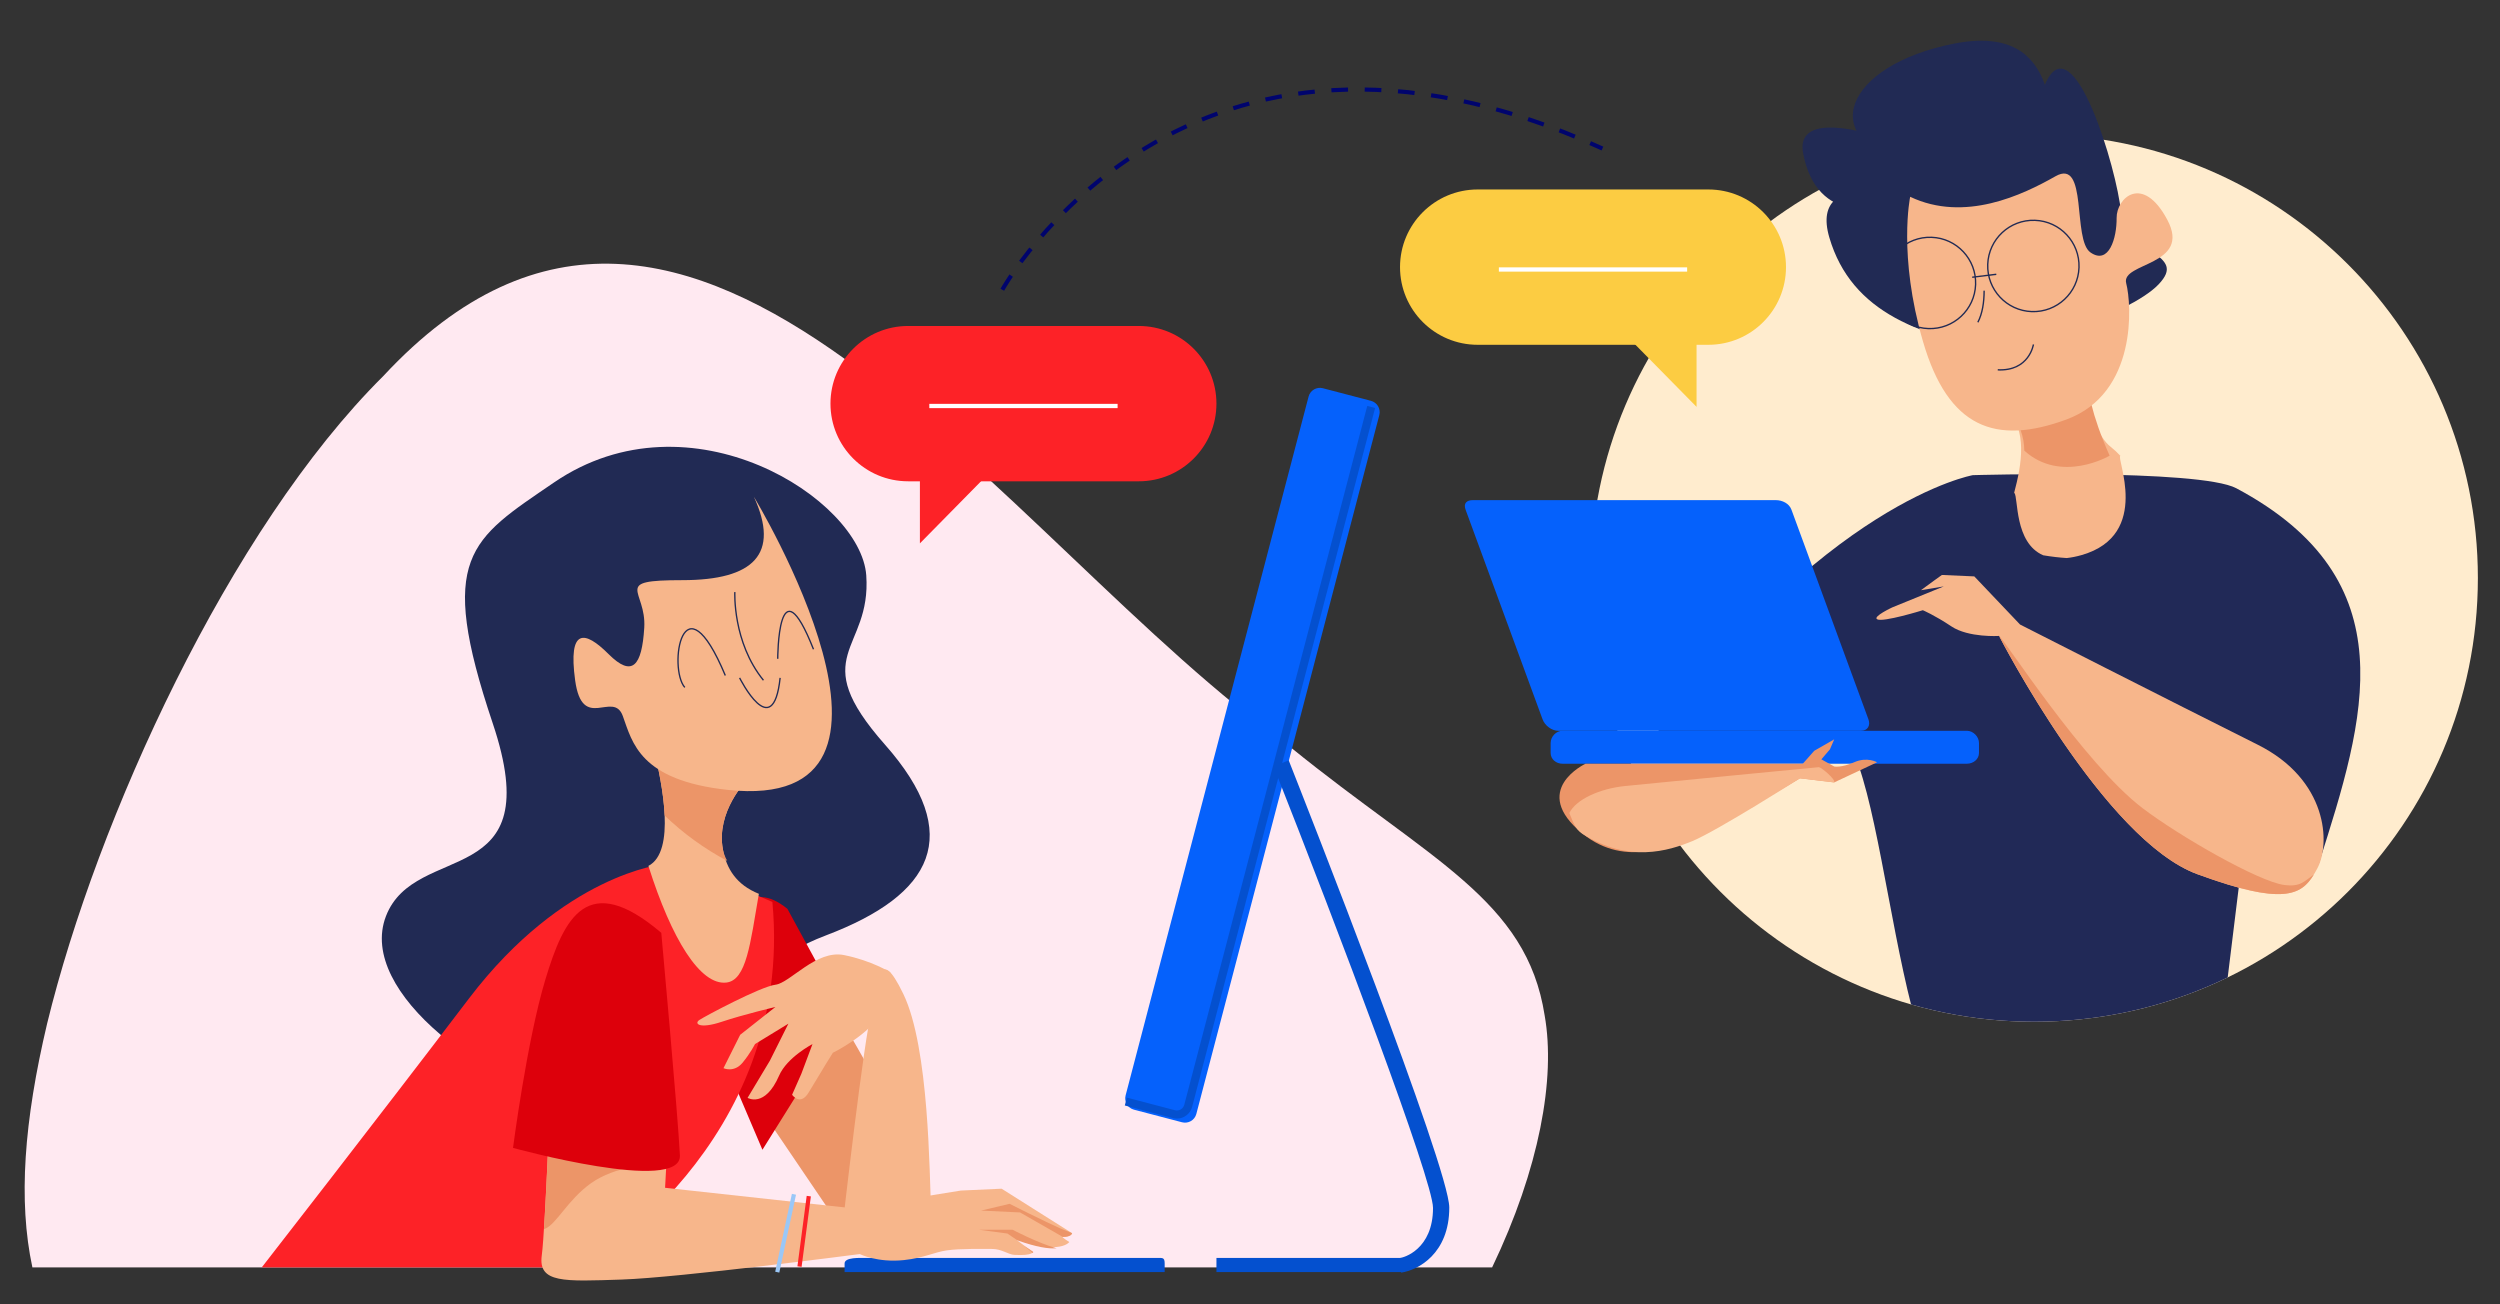 <?xml version="1.0" encoding="UTF-8"?> <!-- Generator: Adobe Illustrator 16.0.0, SVG Export Plug-In . SVG Version: 6.00 Build 0) --> <svg xmlns="http://www.w3.org/2000/svg" xmlns:xlink="http://www.w3.org/1999/xlink" version="1.1" x="0px" y="0px" width="5000px" height="2608.667px" viewBox="0 0 5000 2608.667" xml:space="preserve"><rect x="0" y="0" width="5000" height="2608.667" fill="#333333" stroke="none"/> <g id="Layer_1"> </g> <g id="Layer_2"> <path fill="#FFE9F1" d="M2581.215,1494.638C2003.263,1086.678,1389.704,81.167,766.457,752.239 C458.185,1058.41,193.67,1639.535,94.263,2047.052c-46.252,195.552-58.14,354.082-29.502,487.7h2919.503 c94.498-197.244,127.346-378.078,105.053-503.798C3053.314,1798.976,2860.842,1721.425,2581.215,1494.638z"></path> <g> <g> <defs> <path id="SVGID_1_" d="M4955.748,1156.104c0,490.092-397.293,887.391-887.392,887.391 c-490.082,0-887.382-397.299-887.382-887.391c0-490.094,397.3-887.396,887.382-887.396 C4558.455,268.708,4955.748,666.01,4955.748,1156.104z"></path> </defs> <use xlink:href="#SVGID_1_" overflow="visible" fill="#FFECCE"></use> <clipPath id="SVGID_2_"> <use xlink:href="#SVGID_1_" overflow="visible"></use> </clipPath> <path clip-path="url(#SVGID_2_)" fill="#212957" d="M3717.797,1532.728c43.648,126.391,73.472,390.111,122.711,540.735h600.338 l39.486-321.617c0,0,145.643,12.047,157.768-26.05c92.033-289.236,179.676-565.21-165.434-749.269 c-73.539-39.216-526.984-26.23-526.984-26.23s-298.003,52.374-660.262,553.806 C3273.35,1520.812,3667.38,1386.727,3717.797,1532.728z"></path> </g> <path fill="#F7B68B" d="M3887.605,1172.797l-102.9,41.919c0,0-39.697,18.449-30.485,23.816 c11.427,6.672,91.465-18.103,91.465-18.103s22.863,9.53,57.174,32.394c34.302,22.875,95.281,19.059,95.281,19.059 s209.618,407.824,396.373,476.421c186.763,68.61,213.435,38.116,240.112-11.438c26.688-49.552,21.007-177.357-119.229-247.476 c-177.947-88.974-475.335-240.375-475.335-240.375l-91.473-96.232l-64.787-2.858c0,0-26.689,19.058-41.922,30.485"></path> <path fill="#0561FC" d="M3736.871,1438.662c4.598,12.619-1.912,22.889-14.535,22.889h-606.009 c-12.624,0-26.59-10.27-31.185-22.889l-153.98-419.295c-4.598-12.632,1.912-19.105,14.533-19.105h606.012 c12.623,0,26.587,6.474,31.185,19.105L3736.871,1438.662z"></path> <path fill="#0561FC" d="M3957.963,1505.964c0,12.635-11.557,21.484-24.197,21.484h-808.834c-12.632,0-23.646-8.85-23.646-21.484 v-20.005c0-12.623,11.015-24.408,23.646-24.408h808.834c12.641,0,24.197,11.785,24.197,24.408V1505.964z"></path> <path fill="#EC9568" d="M3605.57,1527.448h-434.489c0,0-113.326,52.947-5.718,139.961c87.908,71.088,183.923,21.319,232.52,1.316 c48.589-20.016,201.979-112.162,201.979-112.162l68.602,8.211l85.756-40.2c0,0-20.022-11.522-45.747-0.084 c-25.725,11.421-40.009,8.521-40.009,8.521l-25.725-14.323l17.156-20.023l8.568-20.009l-40.028,22.969L3605.57,1527.448z"></path> <path fill="#F7B68B" d="M3637.821,1534.317c0,0-309.294,29.771-386.995,37.628c-51.392,5.206-98.865,26.826-112.141,54.121 c5.811,12.512,9.854,31.479,26.678,42.037c92.284,57.932,170.777,34.121,219.374,14.106 c48.586-20.003,215.125-125.47,215.125-125.47l68.638,8.245C3671.708,1559.065,3643.621,1535.342,3637.821,1534.317z"></path> <path fill="#EC9568" d="M4627.638,1749.165c-20.216,14.121-26.79,25.08-59.656,20.695 c-50.378-6.712-207.973-96.669-282.658-153.382c-118.329-89.839-280.345-343.713-286.661-343.599 c11.271,21.719,214.345,408.753,395.851,475.423C4565.206,1811.012,4602.174,1790.913,4627.638,1749.165z"></path> </g> <g> <g> <path fill="#0561FC" d="M2392.677,2227.858c-3.272,12.492-16.062,19.977-28.573,16.702l-96.18-25.188 c-12.503-3.281-19.987-16.07-16.715-28.564l365.954-1397.644c3.272-12.504,16.07-19.982,28.563-16.715l96.191,25.19 c12.503,3.273,19.977,16.062,16.713,28.564L2392.677,2227.858z"></path> <g> <path fill="#0450CF" d="M2353.771,2237.199c-2.631,0-5.305-0.336-7.981-1.03l-96.18-25.189l4.108-15.729l96.191,25.188 c8.125,2.124,16.511-2.749,18.653-10.904l365.941-1397.648l15.73,4.114l-365.952,1397.664 C2380.57,2227.812,2367.764,2237.199,2353.771,2237.199z"></path> </g> <g> <path fill="#0450CF" d="M2801.508,2544.166h-368.619v-28.241h365.979c8.56,0,67.169-17.533,67.169-99.997 c0-55.294-190.7-558.61-318.894-883.093l30.247-12.193c32.866,83.215,321.163,815.165,321.163,894.417 c0,92.638-62.698,125.218-95.86,130.146L2801.508,2544.166z"></path> </g> <path fill="#0450CF" d="M2329.333,2544.166v-17.182c0-12.928-4.522-11.06-17.438-11.06h-579.084 c-12.916,0-43.631-1.868-43.631,11.06v17.182H2329.333z"></path> </g> <g> <path fill="#212A54" d="M1188.176,2218.498c33.069,6.061,154.772,42.907,250.832-57.19c96.062-100.099,0-209.73,213.48-290.769 c213.479-81.033,277.521-200.195,117.409-381.322c-160.095-181.136-26.678-185.903-37.361-338.432 c-10.666-152.537-352.236-371.798-624.417-185.898c-168.304,114.945-234.816,147.766-122.749,481.421 c113.997,339.364-154.764,233.579-213.482,386.097C713.19,1984.94,980.027,2180.363,1188.176,2218.498z"></path> <path fill="#EC9568" d="M1535.98,2240.196l148.335,218.811c0,0,111.27-166.886,96.43-226.23 c-14.829-59.345-81.582-159.469-107.545-211.385"></path> <path fill="#DD000B" d="M1574.796,1817.64l116.94,214.876l-166.879,267.022l-85.295-200.269 C1439.562,2099.27,1421.652,1694.534,1574.796,1817.64z"></path> <path fill="#FD2227" d="M1544.771,1803.876c0,0-48.046-20.142-129.114-56.178c-33.389-14.826-90.075-19.073-90.075-19.073 s-198.193,19.476-387.335,267.945c-189.127,248.479-414.714,538.182-414.714,538.182h641.588 C1165.119,2534.752,1589.798,2290.29,1544.771,1803.876z"></path> <path fill="#F7B68B" d="M1684.316,2459.007c0,0,44.516-393.11,59.345-437.615c14.837-44.514,11.124-140.936,63.047-33.381 c51.925,107.543,51.925,359.732,55.621,433.901C1866.043,2496.094,1702.86,2496.094,1684.316,2459.007z"></path> <path fill="#F7B68B" d="M1339.427,2203.11l-9.276,172.449l372.709,40.79l218.811-35.229l81.593-3.713l140.935,89.011 c0,0-0.957,7.424-18.552,7.424c-3.707,0,12.981,10.194,12.981,10.194s-17.615,25.957-103.839-4.638 c-9.414-3.337,31.524,24.104,31.524,24.104s0,8.35-37.557,6.263c-12.512-0.699-25.402-11.823-44.036-11.823 c-19.463,0-64.895-0.93-90.858,2.781c-25.961,3.709-45.488,15.182-86.225,19.476c-52.852,5.552-88.081-12.063-88.081-12.063 s-361.596,47.291-476.559,50.996c-114.963,3.715-166.888,7.419-159.477-48.21c7.426-55.625,18.55-359.729,18.55-359.729 L1339.427,2203.11z"></path> <path fill="#F7B68B" d="M1780.746,1944.74c0,0-37.085-23.483-92.715-34.607c-55.629-11.133-107.545,55.63-137.211,59.336 c-29.676,3.705-140.926,63.047-152.059,70.458c-11.124,7.42,0,18.542,44.505,3.713c44.497-14.837,107.554-29.67,107.554-29.67 l-70.458,55.634l-33.392,66.742c0,0,21.016,9.895,38.337-11.115c15.812-19.213,24.711-37.085,24.711-37.085l66.762-40.799 l-37.085,74.171l-44.516,74.171c0,0,34.623,21.018,63.049-44.494c15.904-36.646,66.762-63.049,66.762-63.049l-22.257,59.333 l-18.543,42.034c0,0,16.311,23.765,33.372-4.946c27.213-45.737,48.212-79.119,48.212-79.119s74.18-35.844,100.143-84.056"></path> <line fill="none" stroke="#9AC7F7" stroke-width="8.418" stroke-miterlimit="10" x1="1587.905" y1="2388.54" x2="1554.516" y2="2544.304"></line> <line fill="none" stroke="#FD2227" stroke-width="8.418" stroke-miterlimit="10" x1="1617.563" y1="2392.244" x2="1599.021" y2="2533.169"></line> <path fill="#EC9568" d="M2019.167,2407.644c0,0,65.301,33.023,100.586,48.781l24.444,9.993c0,0-0.957,7.424-18.552,7.424 l-85.463-48.933l-78.069-3.761L2019.167,2407.644z"></path> <g> <path fill="#EC9568" d="M2066.313,2504.102c0,0-0.02,1.719-0.497,1.719c-0.202,0-0.45,0-0.635,0l-16.244-13.377 C2057.458,2498.456,2066.313,2504.102,2066.313,2504.102z"></path> <path fill="#EC9568" d="M1957.618,2459.438h67.543c0,0,49.352,26.184,88.01,37.146c-15.713,1.431-40.379-2.386-78.383-15.872 c-0.691-0.248-1.05-0.938-1.224-0.863l-18.718-12.771L1957.618,2459.438z"></path> </g> <path fill="#EC9568" d="M1302.561,2328.074c0,0-72.058,4-120.102,38.034c-48.036,34.024-70.054,84.069-94.077,92.072 c-0.155,0.049-0.303,0.009-0.46,0.045c4.055-63.002,8.349-161.198,11.135-229.521 C1165.248,2214.766,1264.72,2320.868,1302.561,2328.074z"></path> <path fill="#DD000B" d="M1322.584,1865.673c0,0,33.519,367.104,37.232,444.98c3.715,77.887-333.773-14.832-333.773-14.832 s27.817-215.104,64.903-337.487C1128.034,1835.951,1174.238,1739.579,1322.584,1865.673z"></path> <g> <path fill="#F7B68B" d="M1296.795,1731.809c55.382-28.628,27.562-165.913,10.784-233.063 c-19.066-76.266,185.892,61.965,185.892,61.965s-61.973,61.974-47.667,138.231c7.207,38.438,26.891,70.651,71.938,88.67 c-17.257,99.814-24.722,172.884-65.054,177.489C1400.727,1971.016,1343.435,1879.166,1296.795,1731.809z"></path> <path fill="#EC9568" d="M1454.508,1721.836c-46.095-24.602-88.219-55.217-125.194-90.787 c-2.005-46.652-13.276-98.416-21.734-132.303c-19.066-76.266,185.892,61.965,185.892,61.965s-61.973,61.974-47.667,138.231 C1447.31,1707.014,1450.343,1714.573,1454.508,1721.836z"></path> <path fill="#F7B68B" d="M1507.767,993.487c0,0,383.584,633.427-52.43,586.29c-176.366-19.066-190.662-95.332-209.728-147.763 c-19.069-52.438-81.04,33.37-95.346-71.499c-14.287-104.87,19.075-100.099,66.745-52.435 c47.667,47.663,66.743,23.833,71.506-52.436c4.763-76.268-66.745-95.324,76.249-95.324 C1507.767,1160.321,1560.206,1107.887,1507.767,993.487z"></path> <path fill="none" stroke="#212A54" stroke-width="2.726" stroke-miterlimit="10" d="M1479.222,1355.744 c0,0,66.726,133.473,81.029,0"></path> <path fill="none" stroke="#212A54" stroke-width="2.726" stroke-miterlimit="10" d="M1369.581,1374.813 c-33.409-38.135-4.763-228.797,81.029-23.836"></path> <path fill="none" stroke="#212A54" stroke-width="2.726" stroke-miterlimit="10" d="M1555.488,1317.619 c0,0-0.054-200.2,71.488-19.077"></path> <path fill="none" stroke="#212A54" stroke-width="2.726" stroke-miterlimit="10" d="M1469.679,1184.155 c0,0-4.763,100.092,57.202,176.36"></path> </g> </g> </g> <g> <path fill="#F7B68B" d="M4028.266,985.765c0.12,0.027,0.377-0.009,0.43,0.052c8.111,8.439-0.467,99.687,57.744,124.749 c16.927,2.822,32.592,4.634,47.062,5.524c9.048-0.983,18.829-2.831,29.64-5.929c141.671-40.552,67.369-197.699,77.731-198.352 c-6.004-6.532-12.402-12.532-19.131-17.795c-51.364-40.129-65.706-194.693-65.706-194.693s-228.724,28.091-143.547,116.688 C4055.514,860.763,4043.572,928.141,4028.266,985.765z"></path> <path fill="#212A54" d="M4021.949,702.277c0,0,235.408-70.587,295.174-133.479c59.728-62.91-60.227-54.127-77.585-163.128 c-17.356-108.986-106.652-383.777-157.354-214.841c-50.692,168.952,37.38,223.62,27.781,145.422 c-9.597-78.19,19.692-292.14-201.252-249.128c-220.928,42.994-279.652,195.07-85.545,240.684 c194.138,45.621-244.653-166.41-216.881-20.993c27.772,145.422,156.601,111.745,201.317,104.271 c44.727-7.475-193.302-87.397-148.926,63.92C3703.059,626.34,3844.168,676.472,4021.949,702.277z"></path> <path fill="#EC9568" d="M4182.145,697.667c0,0-35.736,49.271,37.077,213.683c0.073,0.18-96.733,56.76-170.601-10.063 c-0.351-26.96-8.45-56.493-36.133-85.278C3927.312,727.412,4182.145,697.667,4182.145,697.667z"></path> <path fill="#F7B68B" d="M3820.338,393.572c0,0-24.602,116.937,25.678,289.574c50.271,172.638,144.943,208.092,286.926,155.814 c141.975-52.283,130.527-230.079,119.451-272.364c-11.088-42.304,131.574-34.506,82.216-127.021 c-49.369-92.532-101.836-43.617-101.376-3.559c0.45,40.057-15.438,94.435-52.245,68.933 c-36.82-25.503-4.505-189.653-70.075-152.375C4045.355,389.836,3929.325,445.354,3820.338,393.572z"></path> <path fill="none" stroke="#212A54" stroke-width="2.778" stroke-miterlimit="10" d="M3968.259,581.338 c-0.043,23.306-3.399,45.729-12.558,63.266"></path> <path fill="none" stroke="#212A54" stroke-width="2.778" stroke-miterlimit="10" d="M4066.851,688.901 c0,0-8.063,53.698-71.34,50.789"></path> <path fill="none" stroke="#212A54" stroke-width="2.778" stroke-miterlimit="10" d="M3951.208,569.047 c-1.738,50.411-44.02,89.875-94.428,88.123c-50.417-1.747-89.875-44.014-88.12-94.43c1.738-50.402,44.011-89.864,94.445-88.109 C3913.505,476.359,3952.955,518.639,3951.208,569.047z"></path> <path fill="none" stroke="#212A54" stroke-width="2.778" stroke-miterlimit="10" d="M4158.004,535.068 c-1.756,50.406-44.028,89.865-94.428,88.128c-50.417-1.747-89.875-44.027-88.117-94.435c1.736-50.398,44.008-89.86,94.416-88.119 C4120.283,442.385,4159.739,484.661,4158.004,535.068z"></path> <line fill="none" stroke="#212A54" stroke-width="2.778" stroke-miterlimit="10" x1="3944.384" y1="554.485" x2="3992.594" y2="548.554"></line> </g> <path fill="none" stroke="#00046D" stroke-width="8.332" stroke-miterlimit="10" stroke-dasharray="33.328" d="M2004.623,579.48 c0,0,367.129-663.652,1200.236-282.401"></path> <g> <path fill="#FCCC42" d="M3571.988,534.277c0,85.779-69.539,155.323-155.322,155.323h-461.307 c-85.783,0-155.322-69.544-155.322-155.323v-0.019c0-85.783,69.539-155.322,155.322-155.322h461.307 c85.783,0,155.322,69.539,155.322,155.322V534.277z"></path> <polygon fill="#FCCC42" points="3393.12,813.729 3393.12,614.288 3196.769,614.288 "></polygon> </g> <line fill="none" stroke="#FFFFFF" stroke-width="8.547" stroke-miterlimit="10" x1="2997.732" y1="538.975" x2="3374.293" y2="538.975"></line> <path fill="#FD2227" d="M1660.938,807.285c0,85.778,69.537,155.323,155.32,155.323h461.307 c85.784,0,155.323-69.545,155.323-155.323v-0.019c0-85.784-69.54-155.323-155.323-155.323h-461.307 c-85.783,0-155.32,69.539-155.32,155.323V807.285z"></path> <polygon fill="#FD2227" points="1839.805,1086.735 1839.805,887.296 2036.156,887.296 "></polygon> <line fill="none" stroke="#FFFFFF" stroke-width="8.547" stroke-miterlimit="10" x1="2235.194" y1="811.981" x2="1858.632" y2="811.981"></line> </g> </svg> 
